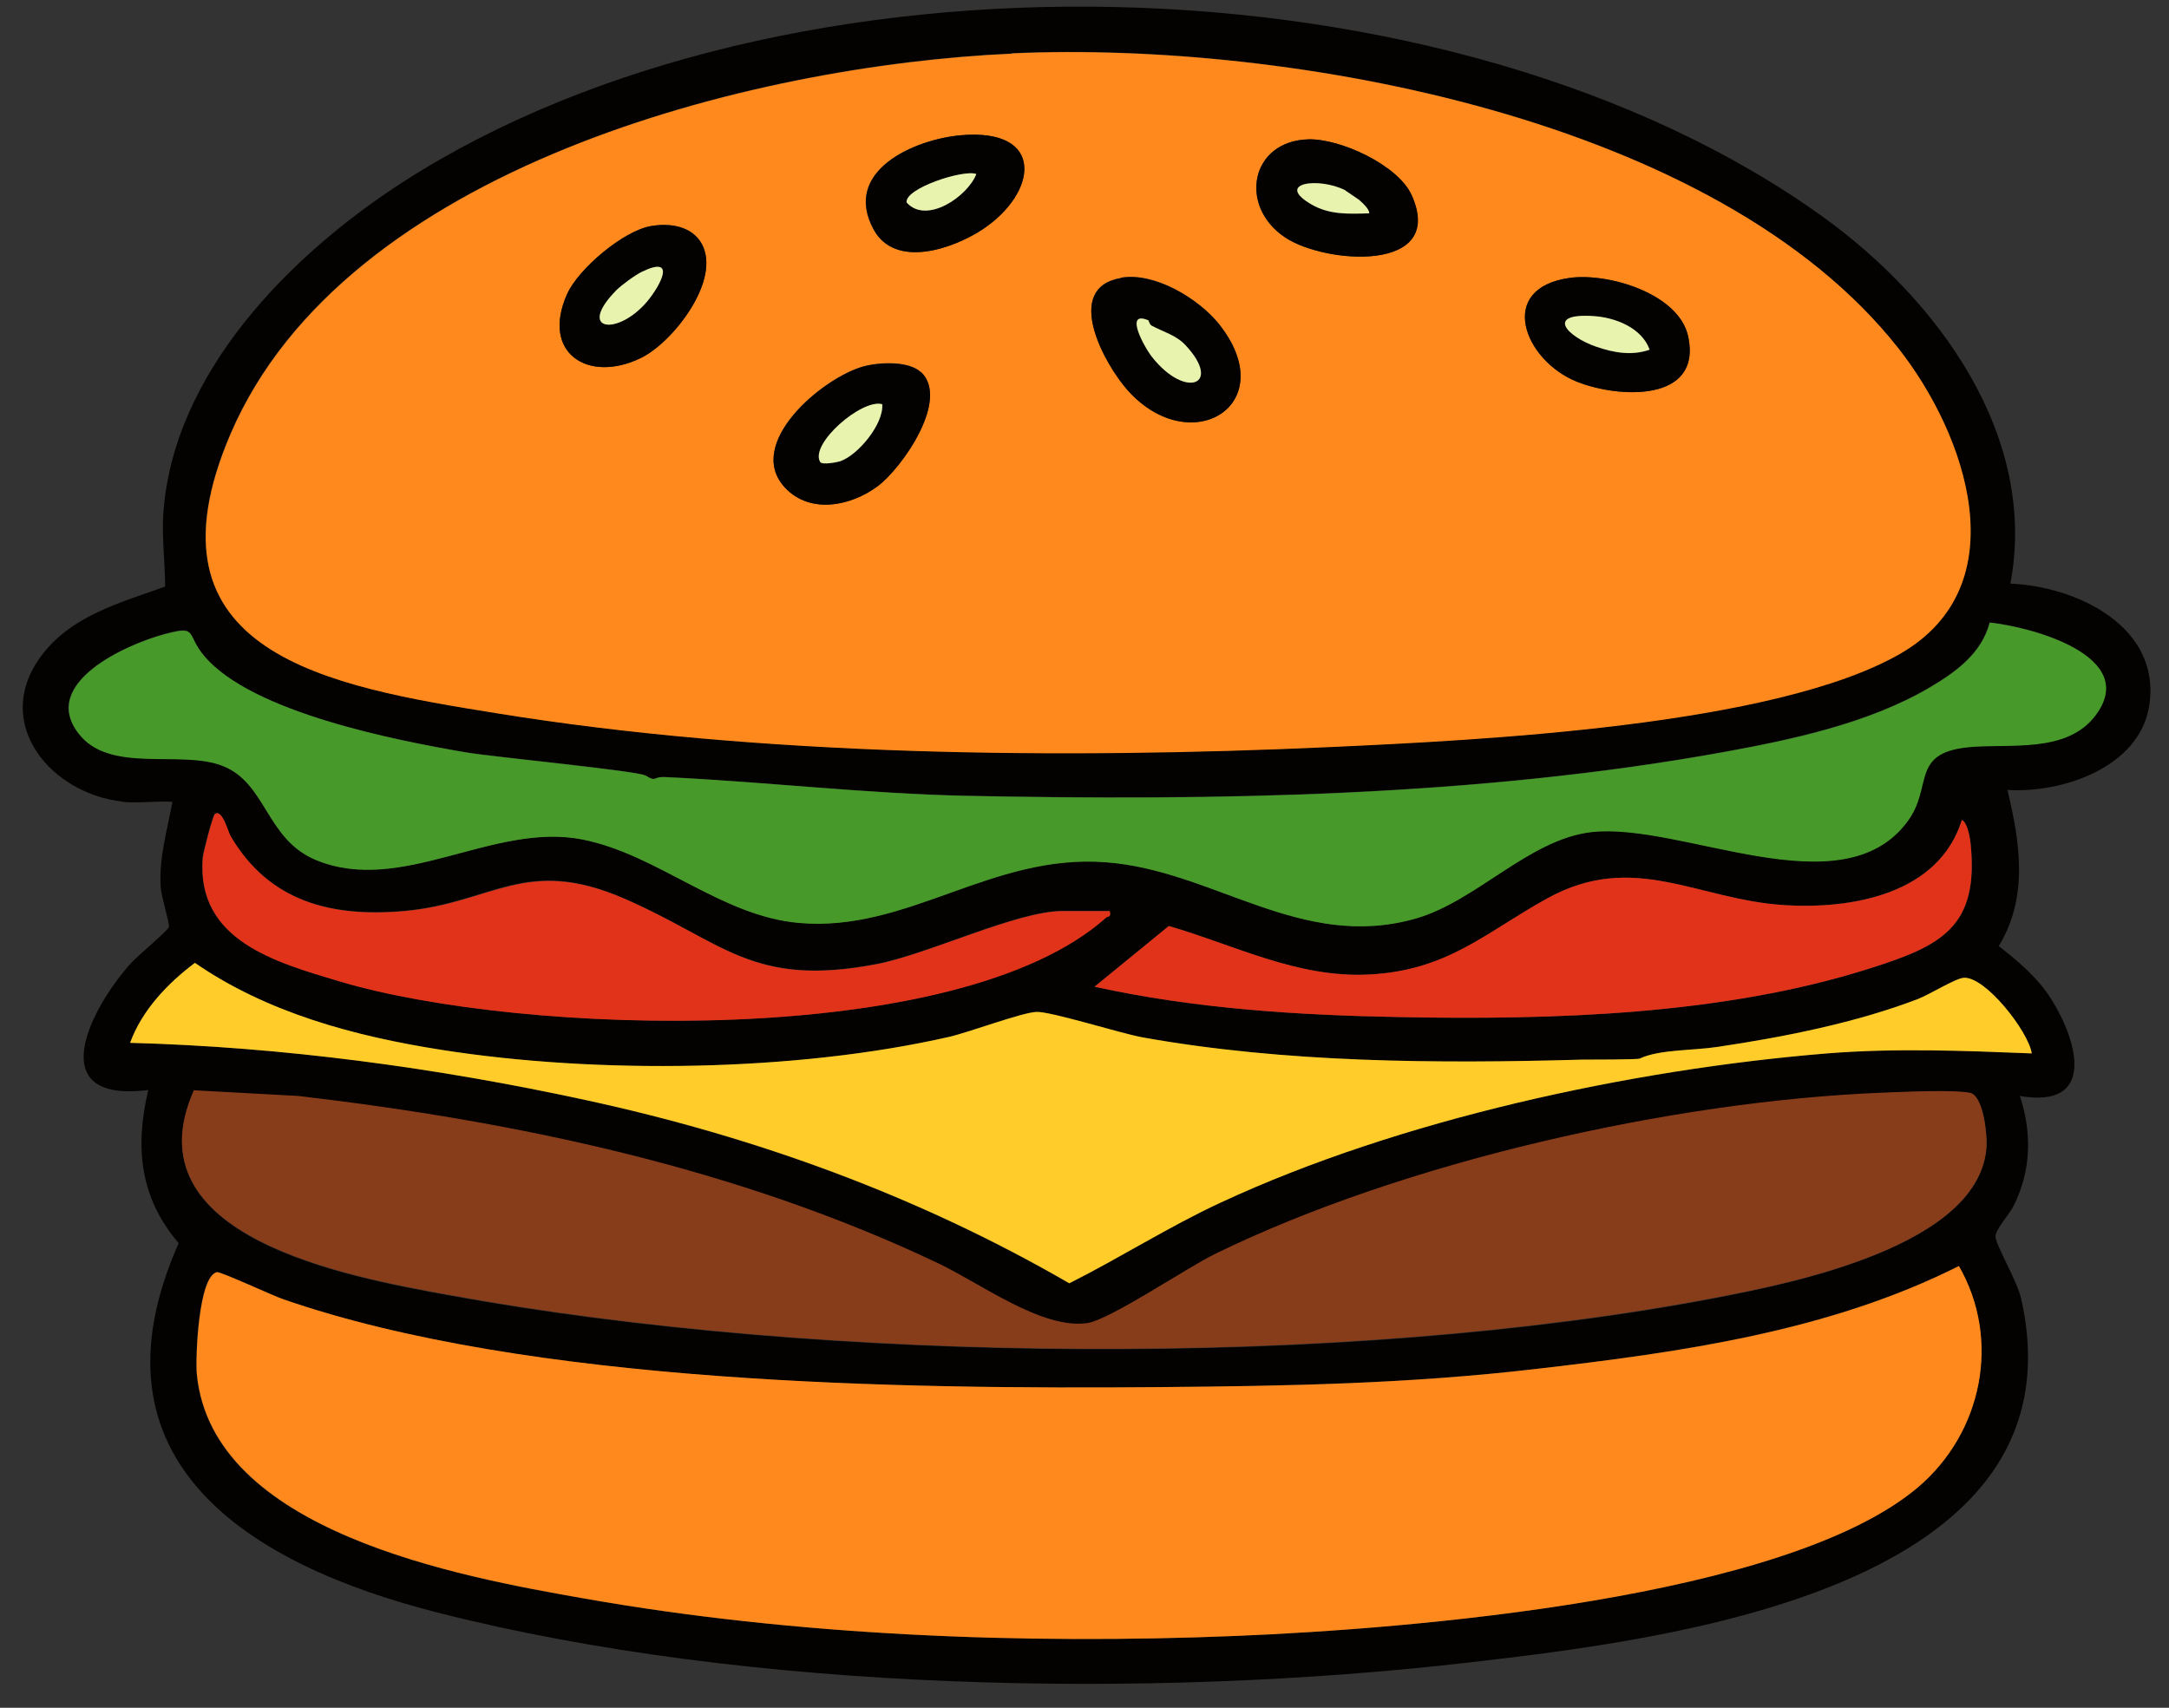 <svg width="80" height="63" viewBox="0 0 80 63" fill="none" xmlns="http://www.w3.org/2000/svg">
<rect x="0" y="0" width="80" height="63" fill="#333333" stroke="none"/>
<path d="M4.52 29.57C1.92 29.29 -0.28 26.75 1.46 24.28C2.56 22.73 4.39 22.25 6.09 21.64C6.09 20.76 5.97 19.88 6.02 19C6.35 13.77 10.71 9.39 14.87 6.71C28.99 -2.38 53.6 -1.83 67.25 8.01C71.45 11.04 75.18 16.06 74.15 21.53C76.6 21.63 79.73 23.12 79.27 26.04C78.91 28.31 76.06 29.27 74.04 29.14C74.51 31.09 74.82 33.1 73.72 34.9C74.46 35.48 75.15 36.06 75.66 36.86C76.66 38.46 77.3 40.91 74.5 40.43C74.95 41.8 74.92 43.2 74.26 44.5C74.1 44.82 73.59 45.36 73.6 45.62C73.62 45.95 74.4 47.25 74.55 47.92C76.95 58.65 61.44 60.49 54.17 61.33C42.41 62.69 27.61 62.42 16.11 59.48C9.25 57.73 3 53.95 6.59 45.86C5.15 44.18 4.97 42.31 5.47 40.21C1.51 40.71 3.34 37.17 4.85 35.51C5.07 35.27 6.21 34.31 6.23 34.2C6.26 34.06 5.95 33.08 5.93 32.75C5.85 31.67 6.17 30.62 6.36 29.58C5.77 29.54 5.1 29.64 4.51 29.58L4.52 29.57ZM37.33 1.97C27.68 2.4 12.71 6.2 8.5 15.99C5.01 24.13 12.15 25.31 18.29 26.3C28.09 27.89 39.13 28 49.04 27.55C54.51 27.3 65.45 26.78 70.09 24.1C74.45 21.58 72.52 16.03 70.01 12.84C63.33 4.36 47.55 1.5 37.32 1.96L37.33 1.97ZM23.79 28.6C23.5 28.43 18.13 27.91 17.19 27.75C14.57 27.31 9.29 26.28 7.53 24.2C6.82 23.37 7.32 23.04 6.05 23.39C4.66 23.77 1.45 25.19 2.89 27.05C4.04 28.54 6.64 27.64 8.19 28.24C9.83 28.87 9.79 30.95 11.65 31.72C14.81 33.03 18.18 30.32 21.47 30.96C24.25 31.51 26.57 33.79 29.47 34.04C33.47 34.39 36.55 31.48 40.77 31.8C44.76 32.1 47.99 35.1 52.23 33.87C54.44 33.23 56.4 30.96 58.67 30.69C62 30.3 67.92 33.58 70.35 30.29C71.28 29.02 70.44 27.79 72.55 27.56C74.06 27.4 76.21 27.82 77.29 26.37C78.92 24.18 74.87 23.11 73.38 22.96C73.08 24.11 72.11 24.8 71.14 25.37C68.9 26.68 66.08 27.28 63.55 27.74C54.5 29.38 44.83 29.54 35.61 29.35C31.91 29.27 28.23 28.84 24.54 28.66C24.04 28.64 24.25 28.87 23.78 28.59L23.79 28.6ZM40.93 33.6H39.2C37.49 33.6 34.26 35.19 32.32 35.56C27.71 36.44 26.69 34.73 22.99 33.13C19.36 31.56 18.17 33.3 14.91 33.6C12.22 33.84 9.92 33.26 8.5 30.84C8.42 30.7 8.19 29.82 7.92 30.02C7.84 30.08 7.49 31.43 7.47 31.64C7.23 34.69 10.16 35.49 12.53 36.2C19.21 38.2 35.3 38.74 40.78 33.85C40.85 33.78 40.99 33.85 40.92 33.59L40.93 33.6ZM40.37 36.4C44.06 37.21 47.84 37.45 51.61 37.52C57.25 37.63 63.53 37.45 68.95 35.73C71.6 34.89 73.01 34.21 72.68 31.1C72.66 30.9 72.56 30.33 72.36 30.25C71.51 32.97 68.33 33.54 65.81 33.39C62.6 33.19 60.26 31.38 57.07 33.14C54.76 34.41 53.4 35.81 50.49 35.95C47.84 36.08 45.55 34.87 43.11 34.16L40.37 36.4ZM60.48 39.05C60.38 39.1 58.65 39.08 58.33 39.09C53.01 39.24 47.38 39.21 42.14 38.27C41.31 38.12 38.73 37.3 38.21 37.33C37.66 37.36 35.78 38.07 35 38.25C29.33 39.54 22.01 39.64 16.28 38.73C13.09 38.23 9.86 37.37 7.18 35.52C6.19 36.27 5.23 37.26 4.79 38.47C10.41 38.62 16.11 39.38 21.59 40.58C27.87 41.94 33.88 44.13 39.43 47.34C41.32 46.39 43.1 45.25 45.02 44.36C51.6 41.3 60.14 39.46 67.38 38.86C69.9 38.65 72.42 38.76 74.93 38.86C74.8 38.04 73.22 36.01 72.42 36.07C72.12 36.09 71.15 36.7 70.74 36.85C68.45 37.73 65.77 38.26 63.34 38.62C62.42 38.76 61.2 38.71 60.47 39.05H60.48ZM7.16 40.22C4.72 45.65 12.86 47.11 16.52 47.78C30.36 50.31 49.5 50.53 63.31 47.88C66.16 47.33 73.06 45.94 73.27 42.29C73.3 41.83 73.15 40.42 72.65 40.33C71.99 40.21 70.17 40.29 69.4 40.33C61.66 40.64 51.76 42.88 44.81 46.28C43.75 46.8 40.91 48.71 40.09 48.83C38.42 49.06 36.16 47.36 34.6 46.62C27.21 43.11 19.11 41.4 11.01 40.45L7.16 40.24V40.22ZM72.25 46.7C67.45 49.12 61.96 49.88 56.65 50.5C51.96 51.04 47.51 51.13 42.77 51.17C33.18 51.26 19.48 51.06 10.44 47.93C10.06 47.8 8.12 46.9 7.99 46.93C7.31 47.09 7.2 50.08 7.25 50.67C7.79 56.51 16.92 58.16 21.55 58.97C29.31 60.34 37.71 60.67 45.57 60.35C51.92 60.09 65.87 58.99 70.74 54.86C73.11 52.85 73.81 49.43 72.24 46.7H72.25Z" fill="#030201"/>
<path d="M37.33 1.97C47.56 1.51 63.34 4.36 70.02 12.85C72.53 16.04 74.45 21.59 70.1 24.11C65.46 26.79 54.52 27.31 49.05 27.56C39.14 28.01 28.1 27.9 18.3 26.31C12.16 25.32 5.01 24.13 8.51 16C12.72 6.2 27.69 2.41 37.34 1.98L37.33 1.97ZM35.43 4.99C33.73 5.14 31.04 6.3 32.22 8.47C33.02 9.92 35.14 9.18 36.22 8.47C38.28 7.12 38.57 4.71 35.42 4.99H35.43ZM48.26 5.14C46.12 5.2 45.67 7.59 47.38 8.75C48.86 9.75 53.35 10.08 52.06 7.2C51.56 6.09 49.44 5.11 48.25 5.14H48.26ZM24.01 8.34C23 8.51 21.34 9.91 20.92 10.84C19.94 13.02 21.69 14.15 23.63 13.21C24.81 12.64 26.62 10.32 25.88 8.99C25.51 8.33 24.71 8.22 24.01 8.34ZM41.35 10.25C39.17 10.62 40.75 13.46 41.61 14.41C43.94 16.99 47.31 14.91 44.96 11.95C44.21 11.01 42.59 10.03 41.35 10.24V10.25ZM57.91 10.25C55.17 10.62 56.21 13.3 58.16 14.08C59.68 14.69 62.77 14.86 62.27 12.43C61.94 10.83 59.32 10.06 57.91 10.25ZM33.96 13.72C33.5 13.3 32.42 13.36 31.86 13.51C30.34 13.92 27.43 16.37 28.96 17.99C29.89 18.98 31.39 18.66 32.37 17.93C33.28 17.25 35.05 14.72 33.96 13.71V13.72Z" fill="#FF891D"/>
<path d="M72.25 46.7C73.82 49.43 73.11 52.85 70.75 54.86C65.88 58.99 51.93 60.09 45.58 60.35C37.72 60.67 29.32 60.34 21.56 58.97C16.94 58.16 7.8 56.5 7.26 50.67C7.21 50.08 7.32 47.09 8 46.93C8.13 46.9 10.07 47.8 10.45 47.93C19.49 51.06 33.19 51.25 42.78 51.17C47.52 51.13 51.97 51.05 56.66 50.5C61.97 49.89 67.46 49.12 72.26 46.7H72.25Z" fill="#FF891D"/>
<path d="M7.16 40.22L11.01 40.43C19.11 41.38 27.21 43.09 34.6 46.6C36.16 47.34 38.42 49.04 40.09 48.81C40.92 48.7 43.75 46.78 44.81 46.26C51.76 42.86 61.67 40.62 69.4 40.31C70.17 40.28 71.98 40.19 72.65 40.31C73.15 40.4 73.29 41.82 73.27 42.27C73.07 45.93 66.17 47.32 63.31 47.86C49.5 50.51 30.36 50.3 16.52 47.76C12.85 47.09 4.72 45.63 7.16 40.2V40.22Z" fill="#873C1A"/>
<path d="M23.79 28.6C24.26 28.88 24.04 28.64 24.55 28.67C28.24 28.84 31.92 29.28 35.62 29.36C44.84 29.55 54.5 29.39 63.56 27.75C66.09 27.29 68.91 26.69 71.15 25.38C72.12 24.81 73.09 24.12 73.39 22.97C74.88 23.12 78.93 24.19 77.3 26.38C76.22 27.83 74.07 27.41 72.56 27.57C70.46 27.8 71.3 29.03 70.36 30.3C67.93 33.6 62.01 30.31 58.68 30.7C56.4 30.97 54.45 33.24 52.24 33.88C47.99 35.11 44.77 32.1 40.78 31.81C36.56 31.49 33.48 34.4 29.48 34.05C26.59 33.8 24.27 31.52 21.48 30.97C18.19 30.32 14.82 33.03 11.66 31.73C9.8 30.96 9.84 28.88 8.2 28.25C6.65 27.65 4.05 28.56 2.9 27.06C1.46 25.2 4.67 23.77 6.06 23.4C7.33 23.06 6.84 23.38 7.54 24.21C9.3 26.28 14.58 27.31 17.2 27.76C18.13 27.92 23.51 28.44 23.8 28.61L23.79 28.6Z" fill="#479A29"/>
<path d="M60.48 39.05C61.2 38.71 62.43 38.76 63.35 38.62C65.78 38.26 68.46 37.73 70.75 36.85C71.16 36.69 72.13 36.09 72.43 36.07C73.23 36.02 74.81 38.04 74.94 38.86C72.43 38.76 69.91 38.66 67.39 38.86C60.15 39.45 51.61 41.3 45.03 44.36C43.11 45.25 41.33 46.39 39.44 47.34C33.88 44.12 27.88 41.94 21.6 40.58C16.11 39.39 10.41 38.62 4.8 38.47C5.24 37.26 6.19 36.27 7.19 35.52C9.87 37.37 13.1 38.23 16.29 38.73C22.03 39.63 29.35 39.54 35.01 38.25C35.78 38.07 37.66 37.36 38.22 37.33C38.74 37.3 41.32 38.12 42.15 38.27C47.4 39.21 53.03 39.24 58.34 39.09C58.66 39.09 60.39 39.09 60.49 39.05H60.48Z" fill="#FFCC29"/>
<path d="M40.93 33.6C41 33.86 40.86 33.79 40.79 33.86C35.32 38.74 19.22 38.2 12.54 36.21C10.17 35.5 7.24 34.7 7.48 31.65C7.5 31.44 7.85 30.09 7.93 30.03C8.2 29.83 8.42 30.71 8.51 30.85C9.93 33.27 12.23 33.85 14.92 33.61C18.18 33.32 19.37 31.58 23 33.14C26.69 34.74 27.71 36.45 32.33 35.57C34.26 35.2 37.5 33.61 39.21 33.61H40.94L40.93 33.6Z" fill="#E1331A"/>
<path d="M40.37 36.4L43.11 34.16C45.56 34.87 47.84 36.08 50.49 35.95C53.4 35.8 54.77 34.41 57.07 33.14C60.26 31.38 62.6 33.19 65.81 33.39C68.33 33.55 71.51 32.98 72.36 30.25C72.56 30.33 72.66 30.9 72.68 31.1C73 34.21 71.6 34.89 68.95 35.73C63.53 37.45 57.24 37.63 51.61 37.52C47.84 37.45 44.06 37.21 40.37 36.4Z" fill="#E1331A"/>
<path d="M33.96 13.72C35.05 14.72 33.28 17.26 32.37 17.94C31.39 18.67 29.89 18.98 28.96 18C27.44 16.38 30.34 13.93 31.86 13.52C32.42 13.37 33.5 13.31 33.96 13.73V13.72ZM32.54 14.92C31.79 14.7 29.85 16.38 30.25 17.05C30.32 17.17 30.89 17.05 31 17.02C31.65 16.79 32.59 15.65 32.54 14.93V14.92Z" fill="#030201"/>
<path d="M41.35 10.25C42.59 10.04 44.2 11.02 44.96 11.96C47.31 14.91 43.94 16.99 41.61 14.42C40.75 13.47 39.18 10.63 41.35 10.26V10.25ZM42.36 11.82C41.44 11.42 42.21 12.82 42.5 13.18C43.73 14.72 45.09 14.2 43.73 12.74C43.38 12.36 42.91 12.24 42.47 12.01C42.4 11.97 42.39 11.84 42.36 11.82Z" fill="#030201"/>
<path d="M48.26 5.14C49.44 5.11 51.57 6.09 52.07 7.2C53.36 10.08 48.87 9.75 47.39 8.75C45.67 7.59 46.13 5.19 48.27 5.14H48.26ZM49.61 7.02C48.62 6.52 47 6.74 48.36 7.54C49.03 7.93 49.74 7.89 50.49 7.87C50.51 7.71 50.21 7.45 50.1 7.36C50.07 7.33 49.63 7.03 49.6 7.02H49.61Z" fill="#030201"/>
<path d="M24.01 8.34C24.7 8.22 25.51 8.34 25.88 8.99C26.62 10.33 24.82 12.64 23.63 13.21C21.69 14.15 19.94 13.02 20.92 10.84C21.34 9.91 23 8.51 24.01 8.34ZM22.73 10.71C21.24 12.22 22.77 12.41 23.87 11.12C24.36 10.54 24.99 9.39 23.67 10.03C23.42 10.15 22.92 10.52 22.73 10.71Z" fill="#030201"/>
<path d="M57.91 10.25C59.32 10.06 61.94 10.83 62.27 12.43C62.77 14.86 59.68 14.69 58.16 14.08C56.21 13.3 55.17 10.62 57.91 10.25ZM60.84 12.9C60.54 12.09 59.57 11.72 58.78 11.67C56.97 11.55 57.82 12.44 58.88 12.8C59.52 13.02 60.18 13.13 60.84 12.91V12.9Z" fill="#030201"/>
<path d="M35.43 4.99C38.58 4.71 38.28 7.12 36.23 8.47C35.15 9.18 33.02 9.92 32.23 8.47C31.05 6.31 33.73 5.14 35.44 4.99H35.43ZM36.01 6.42C35.54 6.24 33.36 6.95 33.44 7.47C34.16 8.29 35.68 7.25 36.01 6.42Z" fill="#030201"/>
<path d="M32.54 14.92C32.59 15.65 31.65 16.78 31 17.01C30.89 17.05 30.32 17.16 30.25 17.04C29.86 16.37 31.79 14.7 32.54 14.91V14.92Z" fill="#E8F3AE"/>
<path d="M42.36 11.82C42.36 11.82 42.4 11.97 42.47 12.01C42.91 12.25 43.38 12.36 43.73 12.74C45.09 14.2 43.73 14.73 42.5 13.18C42.21 12.82 41.44 11.42 42.36 11.82Z" fill="#E8F3AE"/>
<path d="M49.61 7.02C49.61 7.02 50.07 7.33 50.11 7.36C50.22 7.45 50.52 7.72 50.5 7.87C49.75 7.89 49.04 7.93 48.37 7.54C47.01 6.75 48.63 6.52 49.62 7.02H49.61Z" fill="#E8F3AE"/>
<path d="M22.73 10.71C22.92 10.52 23.42 10.15 23.67 10.03C24.98 9.39 24.35 10.54 23.87 11.12C22.78 12.41 21.25 12.22 22.73 10.71Z" fill="#E8F3AE"/>
<path d="M60.84 12.9C60.18 13.13 59.52 13.01 58.88 12.79C57.82 12.43 56.96 11.54 58.78 11.66C59.57 11.71 60.55 12.09 60.84 12.89V12.9Z" fill="#E8F3AE"/>
<path d="M36.01 6.42C35.69 7.25 34.17 8.29 33.44 7.47C33.36 6.95 35.54 6.24 36.01 6.42Z" fill="#E8F3AE"/>
</svg>
